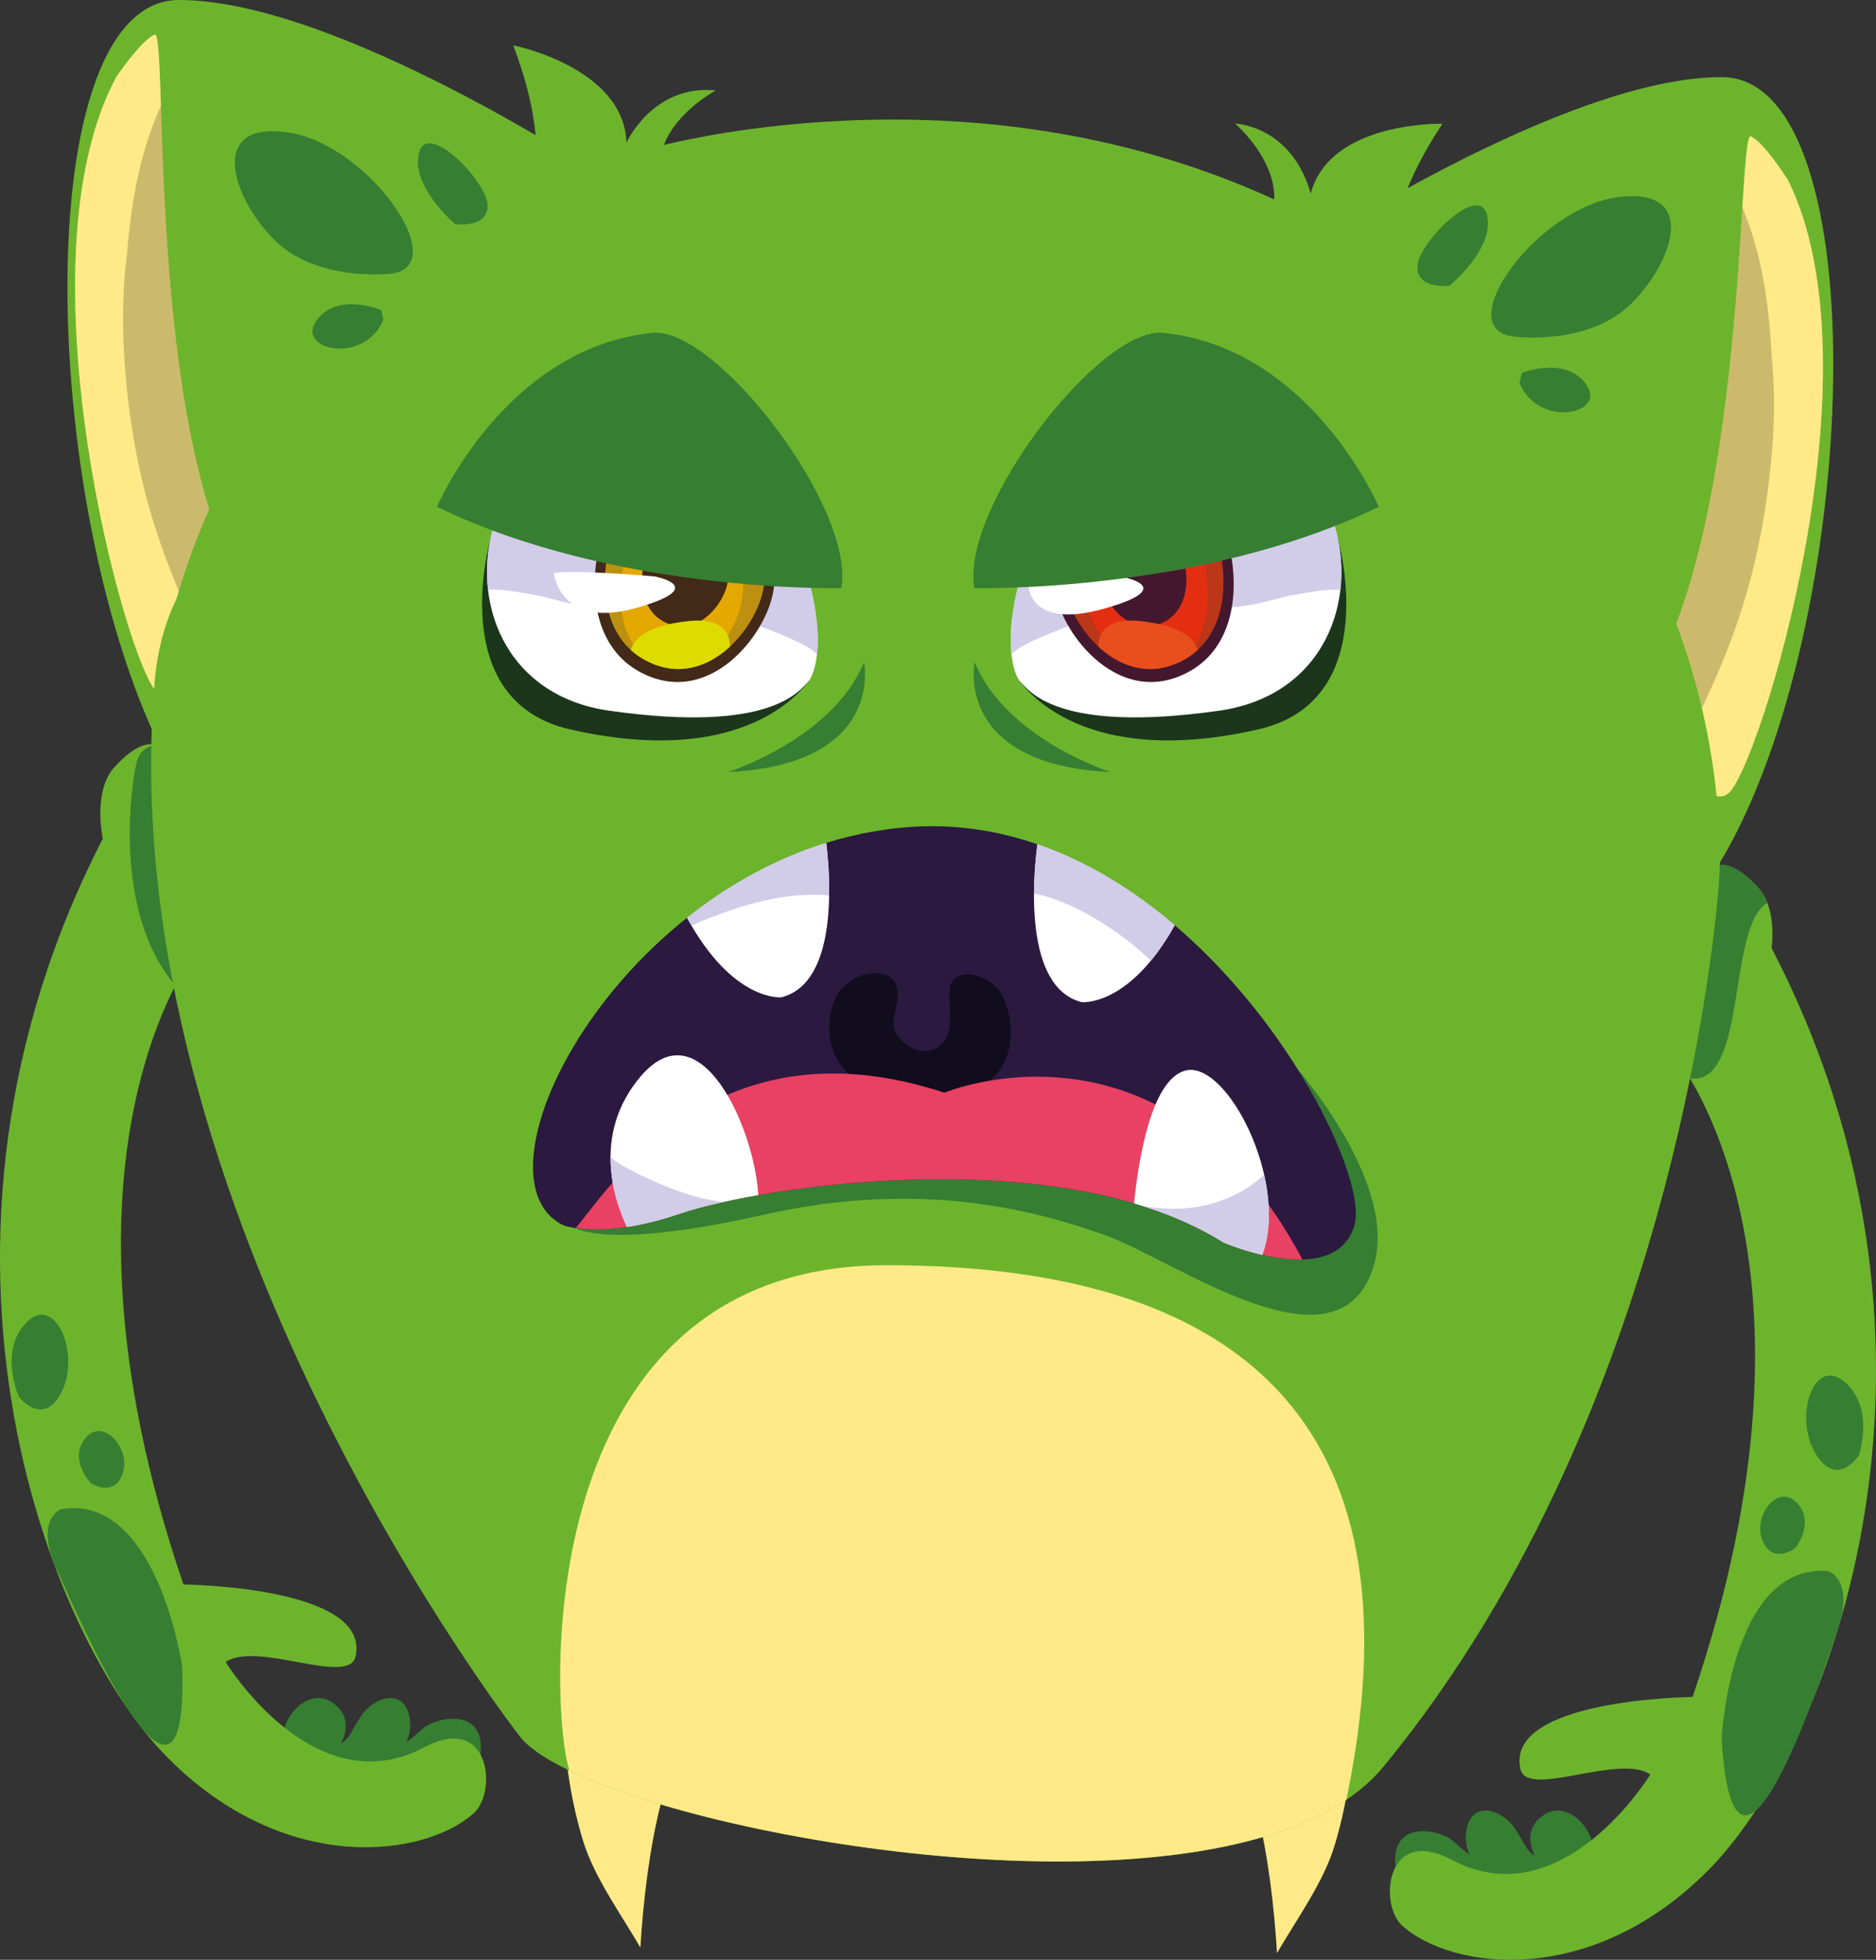 <?xml version="1.0" encoding="utf-8"?>
<!-- Generator: Adobe Illustrator 24.0.1, SVG Export Plug-In . SVG Version: 6.00 Build 0)  -->
<svg version="1.1" id="Layer_1" xmlns="http://www.w3.org/2000/svg" xmlns:xlink="http://www.w3.org/1999/xlink" x="0px" y="0px"
	 viewBox="0 0 961.66 1004.25" style="enable-background:new 0 0 961.66 1004.25;" xml:space="preserve">
<rect x="0" y="0" width="961.66" height="1004.25" fill="#333333" stroke="none"/>
<style type="text/css">
	.st0{fill:#6DB42D;}
	.st1{fill:#CCBA6C;}
	.st2{fill:#FFEA87;}
	.st3{fill:#367E32;}
	.st4{fill:#1C361C;}
	.st5{fill:#FFFFFF;}
	.st6{fill:#D1CCE7;}
	.st7{fill:#43182E;}
	.st8{fill:#BC3618;}
	.st9{fill:#E42E12;}
	.st10{fill:#E84F1D;}
	.st11{fill:#422918;}
	.st12{fill:#BD9011;}
	.st13{fill:#E5A800;}
	.st14{fill:#DDDB00;}
	.st15{fill:#2B1940;}
	.st16{fill:#110D1E;}
	.st17{fill:#E84163;}
</style>
<g>
	<path class="st0" d="M310.09,91.11c0,0-137.08-91.11-218.3-91.11c-81.22,0-71.5,282.13,0.9,402.52
		C165.07,522.89,310.09,91.11,310.09,91.11z"/>
	<g>
		<path class="st1" d="M59.57,39.51c0,0,12.64-18.8,19.69-21.79c7.04-2.97-4.53,199.86,45.33,283.64c0,0-29.05,66.38-44.2,53.17
			C65.26,341.34,8.08,135.58,59.57,39.51z"/>
		<path class="st2" d="M95.72,312.15c-5.67-12.62-10.76-25.49-15.11-38.61c-8.55-25.74-13.58-52.11-16.05-79.1
			c-1.92-21.08-2.26-42.73,0.5-63.71c0.41-5.24,0.9-10.46,1.53-15.62c2.52-21.02,7.17-41.7,15.9-60.87
			c-0.77-22.98-1.31-37.3-3.22-36.5c-7.06,2.98-19.69,21.79-19.69,21.79c-51.49,96.07,5.68,301.82,20.82,315.02
			c6.86,5.99,16.57-4.37,25.16-17.49C103.21,328.46,99.31,320.17,95.72,312.15z"/>
	</g>
	<path class="st0" d="M664.23,130.62c0,0,137.09-91.11,218.3-91.11c81.22,0,71.5,282.14-0.89,402.52
		C809.24,562.4,664.23,130.62,664.23,130.62z"/>
	<g>
		<path class="st1" d="M916.52,92.27c0,0-12.05-19.2-19.01-22.39c-6.96-3.19-1.63,199.9-54.05,282.11c0,0,27,67.24,42.55,54.51
			C901.54,393.77,965.02,189.87,916.52,92.27z"/>
		<path class="st2" d="M871.98,363.65c6.05-12.43,11.54-25.13,16.3-38.12c9.34-25.46,15.19-51.67,18.48-78.57
			c2.58-21.03,3.58-42.64,1.46-63.7c-0.24-5.25-0.59-10.48-1.05-15.67c-1.88-21.09-5.88-41.9-14.01-61.33
			c1.47-22.95,2.46-37.23,4.34-36.38c6.96,3.19,19.01,22.39,19.01,22.39c48.51,97.6-14.98,301.5-30.51,314.24
			c-7.05,5.76-16.45-4.89-24.6-18.27C864,379.72,868.14,371.57,871.98,363.65z"/>
	</g>
	<g>
		<g>
			<path class="st3" d="M191.39,909.39c0,0,20.55-10.15,18.81-27.48c-1.73-17.33-18.07-13.38-25.5-1.98
				c-7.43,11.38-5.27,13.99-21.21,16.89C147.57,899.73,191.39,909.39,191.39,909.39z"/>
			<path class="st3" d="M170.84,899.73c0,0,14.36-16.59,0-26.98c-14.36-10.4-30.95,12.87-24.02,22.28
				C153.74,904.43,170.84,899.73,170.84,899.73z"/>
			<g>
				<path class="st3" d="M108.82,864.25c0,0,39.24,83.65,108.22,21.27c5.92-5.35,32.15-11.46,29.25,13.55
					c-1.88,16.34-87.1,86.59-162.61-8.06L108.82,864.25z"/>
			</g>
		</g>
		<g>
			<path class="st0" d="M103.49,482.94c0,0-86.69,102.29-9.46,329.01c0,0,96.61,0.85,88.19,37.02c-3.52,15.13-50.64-8.27-66.53,2.69
				c0,0,44.97,73.81,101.61,43.78c34.08-18.08,37.71,22.86,25.5,33.76c-25.17,22.43-96.24,32.34-156.65-28.3
				C20.03,834.51-58.99,618.8,66.09,405.45L103.49,482.94z"/>
		</g>
		<path class="st0" d="M85.31,385.15c0,0-7.91-12.76-26.72,8.04c-18.81,20.8,1.96,84.93,32.68,85.54
			C121.96,479.35,85.31,385.15,85.31,385.15z"/>
		<path class="st3" d="M88.68,383.09c0,0-15.51-6.28-18.81,8.23c-2.56,11.29-12.22,75.28,19.81,113.56
			C121.7,543.17,88.68,383.09,88.68,383.09z"/>
		<g>
			<path class="st3" d="M770.27,967.03c0,0-20.55-10.15-18.81-27.48c1.73-17.33,18.07-13.38,25.5-1.98
				c7.43,11.38,5.27,13.99,21.21,16.9C814.1,957.39,770.27,967.03,770.27,967.03z"/>
			<path class="st3" d="M790.83,957.39c0,0-14.36-16.59,0-26.99c14.35-10.39,30.95,12.87,24.01,22.28
				C807.91,962.08,790.83,957.39,790.83,957.39z"/>
			<g>
				<path class="st3" d="M852.84,921.9c0,0-39.24,83.65-108.23,21.27c-5.91-5.35-32.14-11.45-29.26,13.54
					c1.9,16.36,87.11,86.6,162.62-8.05L852.84,921.9z"/>
			</g>
		</g>
		<g>
			<path class="st0" d="M858.17,540.58c0,0,86.69,102.3,9.46,329.01c0,0-96.61,0.86-88.19,37.03c3.51,15.13,50.66-8.27,66.52,2.69
				c0,0-44.96,73.82-101.6,43.78c-34.08-18.08-37.72,22.86-25.5,33.76c25.17,22.44,96.23,32.34,156.63-28.3
				c66.14-66.38,145.17-282.1,20.07-495.46L858.17,540.58z"/>
		</g>
		<path class="st0" d="M874.68,447c0,0,7.91-12.75,26.72,8.04c18.82,20.8-1.97,84.94-32.68,85.55
			C838.03,541.2,874.68,447,874.68,447z"/>
		<path class="st3" d="M874.68,447c0,0-15.63,40.18-17.93,67.89c1.26,9.55,2.25,17.17,2.74,20.86c0.25,0.42,15.12,36.56,6.85,16.92
			c29.64,3.66,18.84-77.8,39.61-90.02c-1.12-2.91-2.63-5.48-4.54-7.61C882.59,434.25,874.68,447,874.68,447z"/>
		<g>
			<g>
				<path class="st2" d="M298.24,832.76c-4.59,16.75-10.64,33.56-9.56,50.86c1.27,20.13,4.26,40.22,10.16,59.54
					c5.8,18.97,19.58,37.78,29.43,54.84c2.94-48.27,12.72-107.54,37.93-127.18C387.08,854.58,337.31,840.71,298.24,832.76z"/>
			</g>
		</g>
		<g>
			<g>
				<path class="st2" d="M684.65,835.6c4.59,16.74,10.63,33.55,9.55,50.85c-1.26,20.13-4.25,40.22-10.16,59.53
					c-5.79,18.98-19.58,37.78-29.43,54.85c-2.93-48.27-12.71-107.54-37.93-127.18C595.82,857.41,645.59,843.55,684.65,835.6z"/>
			</g>
		</g>
		<g>
			<path class="st0" d="M79.27,365.52c0,0,15.23-287.75,353.06-303.64c272.93-12.84,449.45,180.78,449.29,380.15
				c-0.03,47.6-33.36,113.03-59.12,151.32C704.98,768.15,76.49,834.3,79.27,365.52z"/>
			<path class="st0" d="M265.85,888.97c0,0-209.79-269.41-186.59-539.48c23.19-270.06,726.4,30.57,801.86,103.07
				c0,0-16.65,264.1-171.95,452.74C631.52,999.65,298.44,935.55,265.85,888.97z"/>
			<path class="st3" d="M295.12,629.3c0,0,15.97,11.31,96.22-6.81c80.23-18.11,138.6-2.51,174.77,10.3
				c36.16,12.81,120.55,75.1,138.17,15.55c12.38-41.86-38.85-100.1-38.85-100.1L295.12,629.3z"/>
			<g>
				<path class="st4" d="M521.58,347.2c0,0,27.65,48.33,123.34,26.59c65.36-14.86,40.62-98.95,40.62-98.95L521.58,347.2z"/>
				<path class="st5" d="M631.55,285.7c-21.07,6.08-42.36,9.09-64.2,10.67c-15.18,1.1-30.39,1.85-45.43,3.94
					c-8.89,36.16,0.54,48.39,0.54,48.39c4.63,4.63,18.17,27.4,102.34,15.51c54.18-7.65,71.7-56.86,58.74-96.7
					C666.58,274.69,649.08,280.65,631.55,285.7z"/>
				<path class="st6" d="M523.7,331.32c8.03-4.46,17.3-7.84,25.86-11.15c18.78-7.27,38.28-8.11,58.17-8.43
					c10.07-0.16,20.15-0.07,30.16-1.27c9.3-1.13,18.13-4.51,27.37-6c6.77-1.11,14.54-2.69,21.83-2.26
					c1.31-11.55,0.08-23.5-3.56-34.7c-16.96,7.18-34.45,13.15-51.98,18.19c-21.07,6.08-42.36,9.09-64.2,10.67
					c-15.18,1.1-30.39,1.85-45.43,3.94c-3.94,15.97-4.28,27.28-3.44,34.92C520.06,333.72,521.81,332.37,523.7,331.32z"/>
				<g>
					<path class="st7" d="M567.35,296.36c-9.06,0.65-18.12,1.18-27.16,1.95c0.18,1.44,0.37,2.88,0.6,4.35
						c3.65,23.05,33.76,61.08,69.09,41.31c20.02-11.21,25.13-35.36,21.42-58.21C610.32,291.8,589.1,294.8,567.35,296.36z"/>
					<path class="st8" d="M567.35,296.36c-7.32,0.53-14.63,0.98-21.94,1.52c0.15,1.12,0.29,2.25,0.47,3.39
						c3.23,20.45,29.96,54.21,61.3,36.66c17.53-9.8,22.15-30.78,19.15-50.81C606.96,292.25,587.37,294.92,567.35,296.36z"/>
					<path class="st9" d="M567.35,296.36c-3.75,0.26-7.5,0.53-11.25,0.77c0.1,3.34,0.4,6.82,0.91,10.43
						c2.47,17.36,22.91,46,46.87,31.12c15.06-9.35,17.67-30.65,13.53-49.36C600.95,293.04,584.31,295.14,567.35,296.36z"/>
					<path class="st7" d="M567.35,296.36c-1.11,0.08-2.2,0.15-3.3,0.23c0.08,0.66,0.17,1.33,0.27,2.01
						c1.74,11.02,16.16,29.23,33.07,19.77c9.34-5.24,11.88-16.35,10.36-27.05C594.44,293.83,580.99,295.38,567.35,296.36z"/>
					<path class="st10" d="M607.18,337.94c2.49-1.39,4.71-3.03,6.69-4.83c-1.2-5.21-7.55-12.67-30.06-14.91
						c-22.2-2.2-20.66,12.83-20.61,13.23C574.48,341.83,590.14,347.48,607.18,337.94z"/>
				</g>
				<path class="st5" d="M527.22,299.62c0,0-0.32,23.21,38.64,12.31c38.94-10.89,9.7-16.24,9.7-16.24S536.06,297.49,527.22,299.62z"
					/>
			</g>
			<g>
				<path class="st4" d="M415.69,347.2c0,0-27.65,48.33-123.35,26.59c-65.37-14.86-40.62-98.95-40.62-98.95L415.69,347.2z"/>
				<path class="st5" d="M305.71,285.7c21.07,6.08,42.37,9.09,64.22,10.67c15.16,1.1,30.39,1.85,45.43,3.94
					c8.89,36.16-0.55,48.39-0.55,48.39c-4.62,4.63-18.16,27.4-102.33,15.51c-54.18-7.65-71.7-56.86-58.76-96.7
					C270.7,274.69,288.19,280.65,305.71,285.7z"/>
				<path class="st6" d="M413.57,331.32c-8.03-4.46-17.31-7.84-25.86-11.15c-18.78-7.27-38.28-8.11-58.19-8.43
					c-10.05-0.16-20.15-0.07-30.15-1.27c-9.3-1.13-18.13-4.51-27.37-6c-6.78-1.11-14.55-2.69-21.83-2.26
					c-1.31-11.55-0.08-23.5,3.56-34.7c16.97,7.18,34.46,13.15,51.98,18.19c21.07,6.08,42.37,9.09,64.22,10.67
					c15.16,1.1,30.39,1.85,45.43,3.94c3.93,15.97,4.28,27.28,3.44,34.92C417.21,333.72,415.47,332.37,413.57,331.32z"/>
				<g>
					<path class="st11" d="M369.93,296.36c9.04,0.65,18.11,1.18,27.15,1.95c-0.18,1.44-0.37,2.88-0.62,4.35
						c-3.62,23.05-33.75,61.08-69.07,41.31c-20.03-11.21-25.12-35.36-21.43-58.21C326.96,291.8,348.17,294.8,369.93,296.36z"/>
					<path class="st12" d="M369.93,296.36c7.3,0.53,14.61,0.98,21.92,1.52c-0.14,1.12-0.28,2.25-0.46,3.39
						c-3.23,20.45-29.96,54.21-61.3,36.66c-17.52-9.8-22.16-30.78-19.15-50.81C330.31,292.25,349.9,294.92,369.93,296.36z"/>
					<path class="st13" d="M369.93,296.36c3.74,0.26,7.49,0.53,11.23,0.77c-0.09,3.34-0.39,6.82-0.91,10.43
						c-2.46,17.36-22.9,46-46.86,31.12c-15.05-9.35-17.68-30.65-13.53-49.36C336.32,293.04,352.96,295.14,369.93,296.36z"/>
					<path class="st11" d="M369.93,296.36c1.1,0.08,2.2,0.15,3.29,0.23c-0.08,0.66-0.18,1.33-0.28,2.01
						c-1.74,11.02-16.15,29.23-33.05,19.77c-9.34-5.24-11.88-16.35-10.37-27.05C342.83,293.83,356.27,295.38,369.93,296.36z"/>
					<path class="st14" d="M330.09,337.94c-2.49-1.39-4.71-3.03-6.69-4.83c1.22-5.21,7.56-12.67,30.06-14.91
						c22.21-2.2,20.66,12.83,20.62,13.23C362.8,341.83,347.13,347.48,330.09,337.94z"/>
				</g>
				<path class="st5" d="M283.94,293.74c0,0,2.92,28.77,41.87,17.88c38.95-10.9,9.7-16.24,9.7-16.24S292.79,291.62,283.94,293.74z"
					/>
			</g>
		</g>
		<path class="st3" d="M499.67,338.84c0,0-0.09,0.41-0.19,1.15c-1.12,7.73-4.25,52.01,69.85,55.63c0,0-53.65-17.02-69.74-56.38"/>
		<path class="st3" d="M442.87,338.84c0,0,0.1,0.41,0.19,1.15c1.12,7.73,4.25,52.01-69.85,55.63c0,0,53.66-17.02,69.75-56.38"/>
		<path class="st2" d="M454.5,648.34c-180.2,0-172.55,218.15-163.62,255.19c0.59,2.43,0.98,3.76,1.1,3.82
			c80.76,38.76,309.99,74.29,398.16,14.94l0,0C728.43,738.9,646.53,648.34,454.5,648.34z"/>
	</g>
	<path class="st15" d="M288.56,627.77c0,0,19.59,7.93,60.19-5.94c40.6-13.87,195.38-37.63,278.43,14.86c0,0,57.21,24.76,67.15-8.91
		c9.94-33.67-86.12-213.05-226.74-204.07C326.96,432.68,235.31,601.03,288.56,627.77z"/>
	<path class="st16" d="M435.14,550.18c0,0-13.21-9.78-9.38-30.7c4.09-22.44,27.2-23.98,32.16-17.27c4.96,6.71,0.32,14.95,0,22.22
		c-0.34,7.26,12.71,19.02,22.94,12.08c10.24-6.93,4.36-22.98,6.11-30.9c1.74-7.93,12.99-8.58,22.45-1
		c9.46,7.6,15.08,38.3-4.18,50.51C485.98,567.35,450.33,569.65,435.14,550.18z"/>
	<path class="st17" d="M484.13,559.92c-116.23-38.12-169,45.31-189.01,69.38c8.8,1.33,26.53,1.79,53.64-7.48
		c40.6-13.87,195.38-37.63,278.43,14.86c0,0,21.51,9.3,40.44,8.75C597.3,512.62,484.13,559.92,484.13,559.92z"/>
	<path class="st5" d="M388.73,612.41c-2.07-34.73-29.79-96.62-60.28-60.89c-25.98,30.46-12.69,65.55-7.05,77.21
		c7.72-1.18,16.82-3.3,27.35-6.9C357.45,618.86,371.39,615.45,388.73,612.41z"/>
	<path class="st5" d="M607.58,548.6c-17.73,4.75-24.15,47.06-26.25,68.04c16.67,4.89,32.22,11.44,45.85,20.04
		c0,0,8.68,3.76,19.87,6.36C660.98,605.5,628.76,542.92,607.58,548.6z"/>
	<path class="st5" d="M554.57,513.55c0,0,24.27,2.46,47.61-39.45c-20.72-17.66-44.38-32.5-70.39-41.48
		C529.61,449.23,524.46,505.96,554.57,513.55z"/>
	<path class="st5" d="M400.52,511.06c29.1-7.35,25.26-60.61,23.01-79.15c-26.6,8.28-50.66,21.95-71.35,38.38
		C375.74,513.56,400.52,511.06,400.52,511.06z"/>
	<g>
		<path class="st6" d="M364.31,614.94c-7.06-1.25-14-3.55-20.68-6.15c-6.87-2.71-13.69-5.64-20.2-9.16
			c-3.52-1.9-7.39-3.96-10.47-6.71c-0.07,15.91,5.33,29.41,8.43,35.8c7.72-1.18,16.82-3.3,27.35-6.9
			c5.48-1.86,13.02-3.91,22.21-5.93C368.74,615.62,366.51,615.34,364.31,614.94z"/>
		<path class="st6" d="M631.94,612.79c-11.81,5.46-24.43,7.49-37.4,6.32c-2.82-0.25-5.61-0.59-8.42-0.99
			c14.86,4.7,28.75,10.78,41.06,18.56c0,0,8.68,3.76,19.87,6.36c4.49-12.13,4.17-26.87,0.96-41.08
			C643.24,606.32,637.9,610.04,631.94,612.79z"/>
		<path class="st6" d="M562.54,471.38c9.87,5.96,19.1,12.94,27.44,20.89c4.01-4.87,8.11-10.83,12.2-18.17
			c-20.72-17.66-44.38-32.5-70.39-41.48c-0.7,5.31-1.7,14.71-1.74,25.3C541.57,460.08,552.7,465.46,562.54,471.38z"/>
		<path class="st6" d="M361.05,471.48c19.14-7.63,38.78-13.68,59.6-12.93c1.46,0.04,2.95,0.2,4.39,0.49
			c0.17-10.92-0.74-20.96-1.5-27.14c-26.6,8.28-50.66,21.95-71.35,38.38c0.75,1.37,1.5,2.7,2.25,3.97
			C356.62,473.3,358.83,472.37,361.05,471.48z"/>
	</g>
	<path class="st0" d="M267.7,111.06c0,0,19.15-25.75-4.62-87.82c0,0,56.68,11.16,58.05,49.82c0,0,13.64-30.01,45.8-26.71
		c0,0-31.21,16.5-28.58,42.26C340.98,114.35,267.7,111.06,267.7,111.06z"/>
	<path class="st0" d="M715.65,148.08c0,0-13.04-29.31,23.76-84.66c0,0-57.75-1.52-67.56,35.88c0,0-6.73-32.27-38.83-36.09
		c0,0,26.84,22.95,18.62,47.5C643.42,135.24,715.65,148.08,715.65,148.08z"/>
	<path class="st3" d="M431.28,301.36c0,0-115.36,2.96-207.3-41.66c0,0,34.75-81.45,110.45-89.13
		C366.92,167.26,438.54,260.36,431.28,301.36z"/>
	<path class="st3" d="M499.47,301.36c0,0,115.35,2.96,207.3-41.66c0,0-34.76-81.45-110.45-89.13
		C563.81,167.26,492.2,260.36,499.47,301.36z"/>
	<g>
		<path class="st3" d="M780.09,191.13c0,0,22.73-9.13,33.17,6.1c10.43,15.22-25,22.39-34.36-1.12L780.09,191.13z"/>
		<path class="st3" d="M775.63,172.43c0,0,38.59,5.25,60.84-17.1c22.24-22.36,33.71-59.93-7.49-54.25
			C787.78,106.77,743.17,168.24,775.63,172.43z"/>
		<path class="st3" d="M743.06,146.38c0,0,23.15-18.85,19.22-36.09c-3.93-17.25-35.37,14.21-35.7,26.26
			C726.23,148.59,743.06,146.38,743.06,146.38z"/>
	</g>
	<g>
		<path class="st3" d="M195.43,158.89c0,0-22.56-9.55-33.27,5.47c-10.71,15.03,24.59,22.86,34.38-0.48L195.43,158.89z"/>
		<path class="st3" d="M200.25,140.26c0,0-38.69,4.54-60.51-18.22c-21.83-22.75-32.63-60.53,8.47-54.1
			C189.29,74.39,232.77,136.66,200.25,140.26z"/>
		<path class="st3" d="M233.29,114.81c0,0-22.8-19.27-18.56-36.44c4.25-17.16,35.1,14.86,35.22,26.9
			C250.07,117.32,233.29,114.81,233.29,114.81z"/>
	</g>
	<g>
		<path class="st3" d="M882.52,890.87c0,0,4.56-89.76,54.49-85.84c0,0,13.97,4.02,4.89,30.57
			C932.8,862.13,888.79,995.18,882.52,890.87z"/>
		<path class="st3" d="M920.41,793.16c0,0,10.41-13.38,0.49-23.28c-9.89-9.91-22.74,7.42-17.31,19.8
			C909.02,802.06,920.41,793.16,920.41,793.16z"/>
		<path class="st3" d="M952.87,745.74c0,0,8.43-24.37-7.42-37.69c-15.86-13.32-25.98,18.1-14.88,36.63
			C941.67,763.18,952.87,745.74,952.87,745.74z"/>
	</g>
	<g>
		<path class="st3" d="M93.36,853.73c0,0-12.94-88.93-62.26-80.35c0,0-13.54,5.32-2.01,30.9C40.62,829.84,96.88,958.18,93.36,853.73
			z"/>
		<path class="st3" d="M46.51,760c0,0-11.62-12.35-2.69-23.12c8.94-10.79,23.35,5.26,19.09,18.09C58.66,767.81,46.51,760,46.51,760z
			"/>
		<path class="st3" d="M9.74,715.83c0,0-10.67-23.47,3.87-38.22c14.54-14.75,27.56,15.59,18.25,35.06
			C22.54,732.16,9.74,715.83,9.74,715.83z"/>
	</g>
</g>
</svg>
